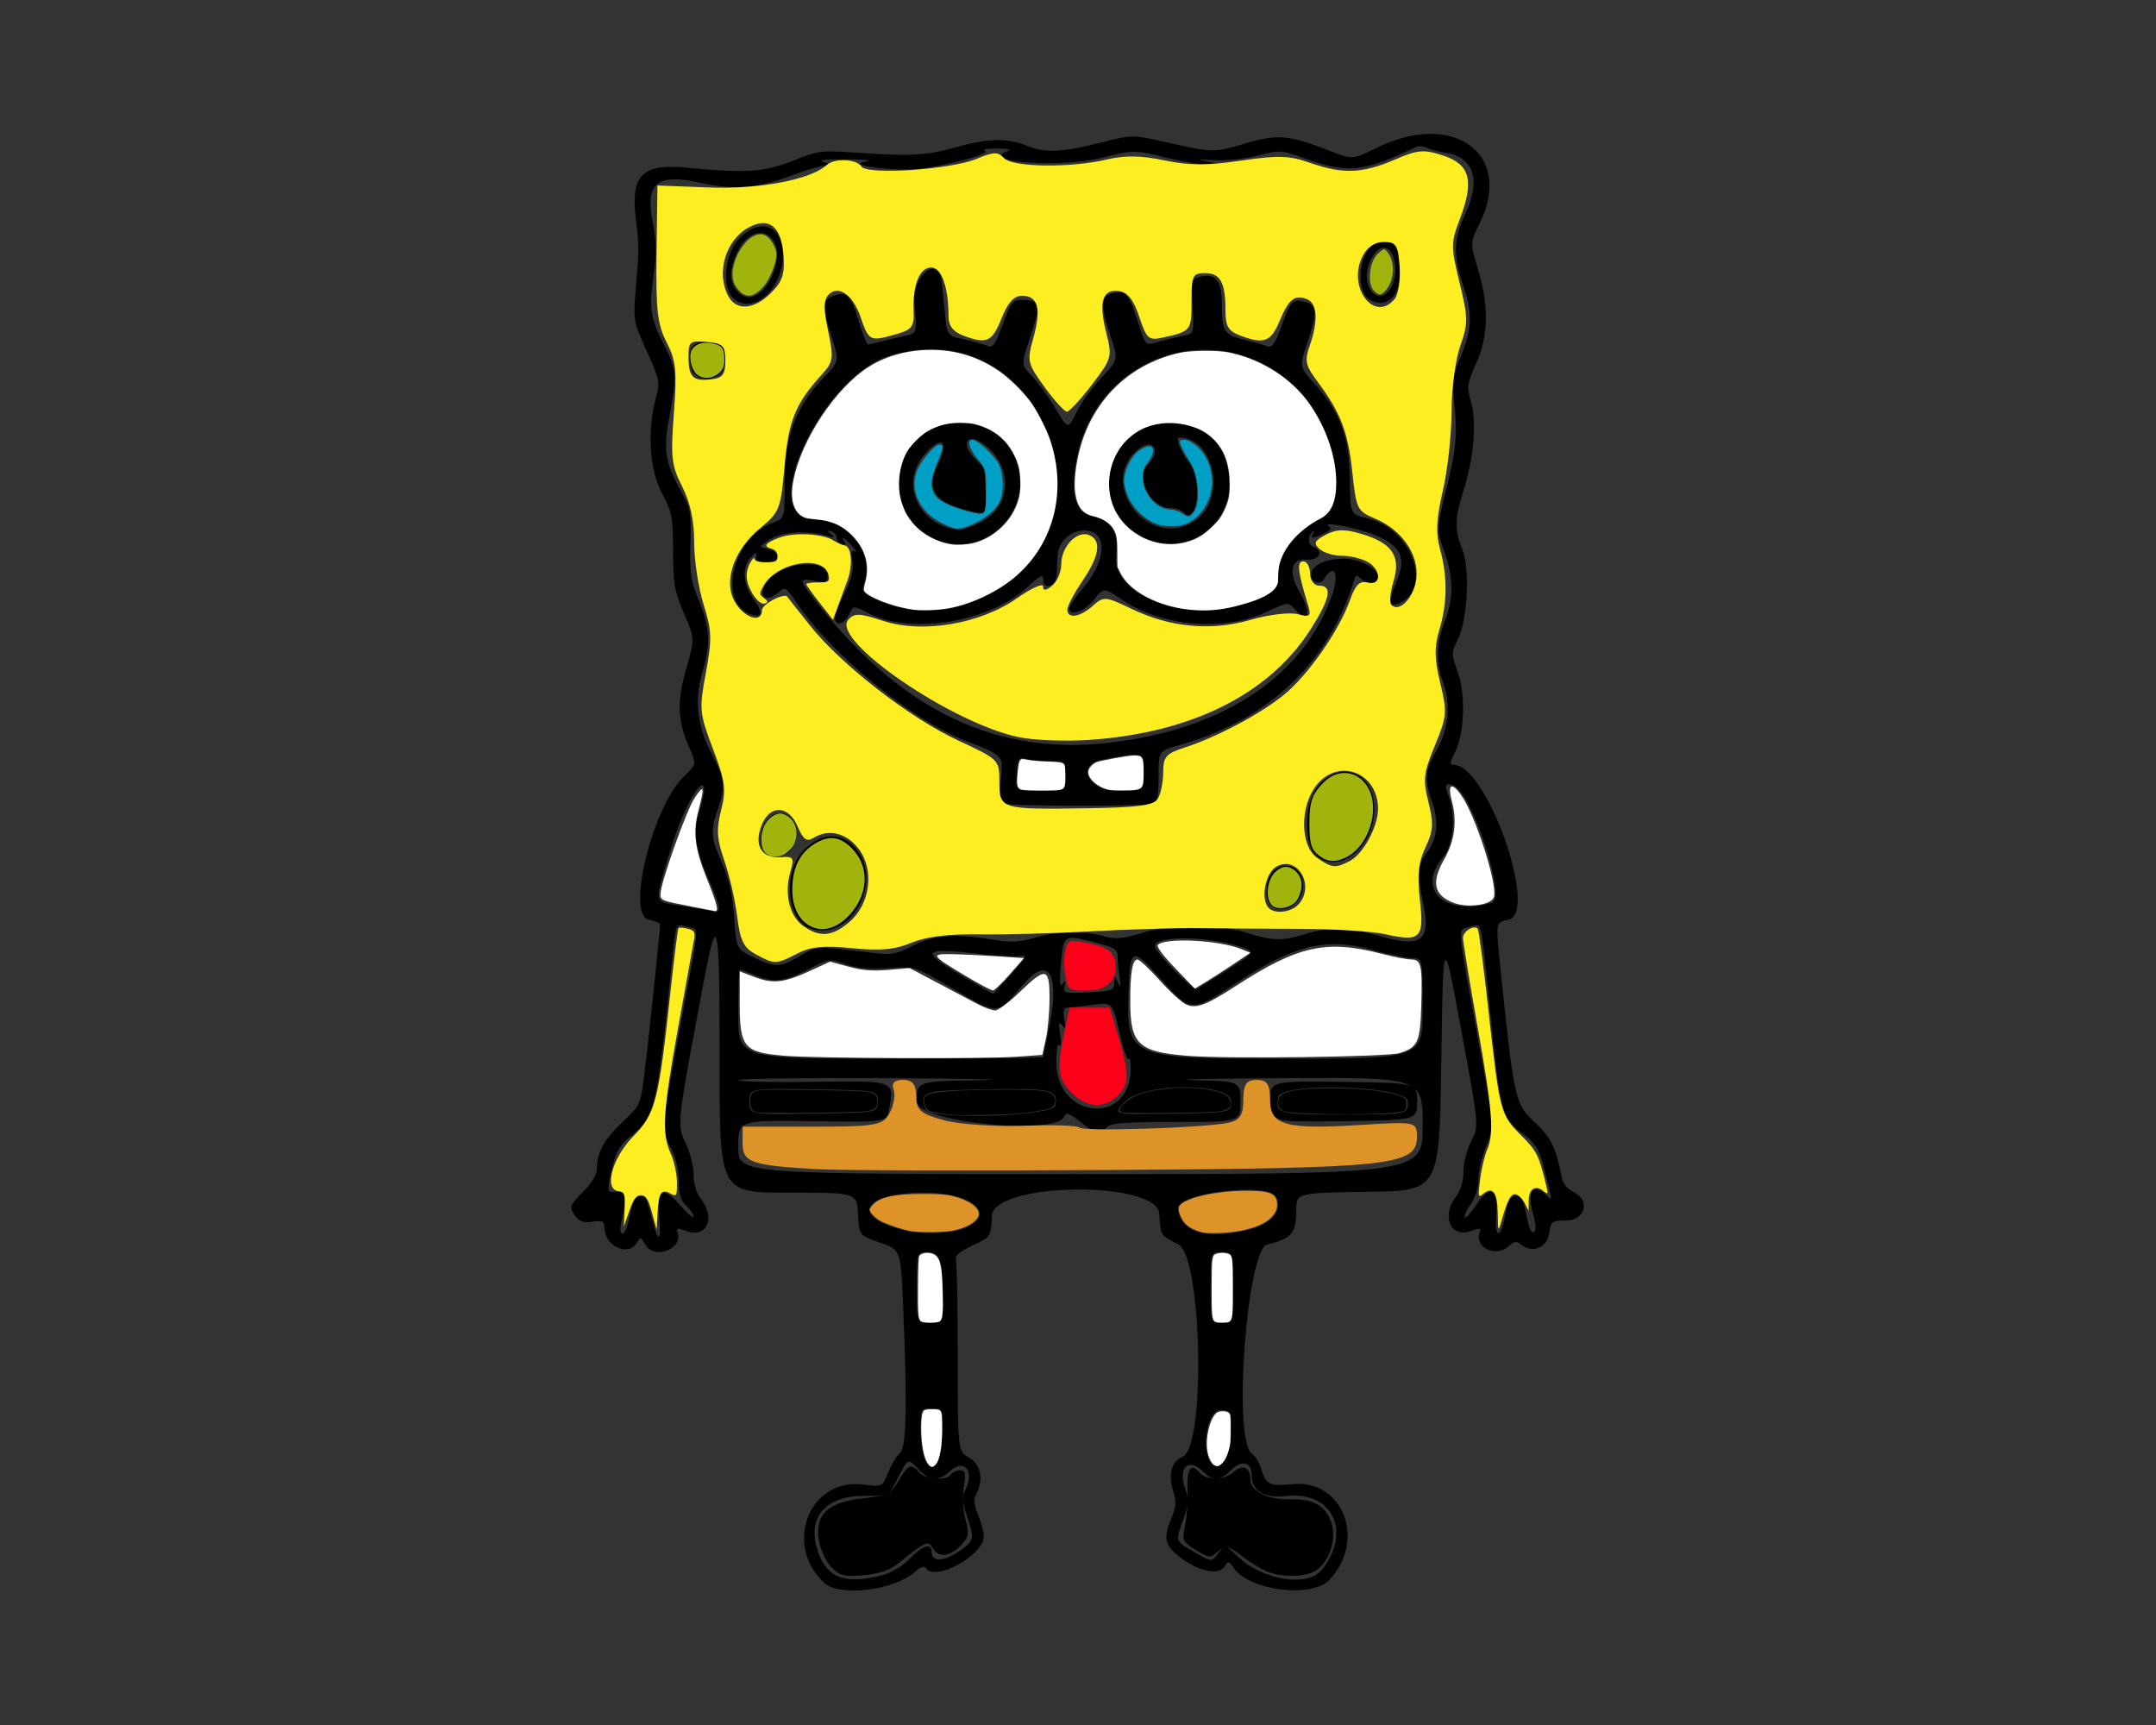 <?xml version="1.0" encoding="UTF-8" standalone="no"?>
<!-- Created with Inkscape (http://www.inkscape.org/) -->

<svg
   width="720.0px"
   height="576.0px"
   viewBox="0 0 720.0 576.0"
   version="1.1"
   id="SVGRoot"
   sodipodi:docname="spongebob.svg"
   inkscape:version="1.2.1 (9c6d41e410, 2022-07-14, custom)"
   xml:space="preserve"
   xmlns:inkscape="http://www.inkscape.org/namespaces/inkscape"
   xmlns:sodipodi="http://sodipodi.sourceforge.net/DTD/sodipodi-0.dtd"
   xmlns="http://www.w3.org/2000/svg"
   xmlns:svg="http://www.w3.org/2000/svg"><rect x="0" y="0" width="720.0" height="576.0" fill="#333333" stroke="none"/><sodipodi:namedview
     id="namedview310"
     pagecolor="#ffffff"
     bordercolor="#111111"
     borderopacity="1"
     inkscape:showpageshadow="0"
     inkscape:pageopacity="0"
     inkscape:pagecheckerboard="1"
     inkscape:deskcolor="#d1d1d1"
     inkscape:document-units="px"
     showgrid="false"
     inkscape:zoom="0.45245917"
     inkscape:cx="-244.22093"
     inkscape:cy="221.01442"
     inkscape:window-width="1366"
     inkscape:window-height="695"
     inkscape:window-x="0"
     inkscape:window-y="0"
     inkscape:window-maximized="1"
     inkscape:current-layer="layer1" /><defs
     id="defs305" /><g
     inkscape:label="Layer 1"
     inkscape:groupmode="layer"
     id="layer1"><g
       id="g60754"
       transform="matrix(2.257,0,0,2.257,-347.752,-244.392)"
       style="display:inline"><path
         style="fill:#000000;stroke-width:0.55"
         d="m 276.011,342.443 c -6.065,-5.65 -2.166,-15.518 5.741,-14.531 2.878,0.36 2.878,0.36 3.729,-1.766 0.468,-1.169 1.243,-2.452 1.723,-2.85 0.994,-0.825 1.132,-6.62 0.513,-21.543 -0.355,-8.57 -0.355,-8.57 -3.438,-9.632 -3.083,-1.062 -3.083,-1.062 -3.248,-4.226 -0.165,-3.165 -0.165,-3.165 -10.32,-3.165 -10.155,0 -10.155,0 -10.155,-19.264 0,-21.366 -0.305,-22.85 -2.402,-11.696 -3.949,21.002 -3.939,20.914 -2.63,23.609 0.648,1.335 1.179,3.434 1.179,4.664 0,1.404 0.41,2.759 1.101,3.637 2.22,2.822 0.804,5.856 -2.204,4.721 -1.241,-0.469 -1.508,-0.442 -1.289,0.128 0.975,2.541 -3.514,4.237 -4.809,1.818 -0.569,-1.063 -0.69,-1.092 -1.147,-0.275 -1.262,2.255 -4.86,0.583 -4.86,-2.257 0,-0.856 -0.31,-0.996 -1.741,-0.786 -1.258,0.185 -1.945,-0.023 -2.477,-0.751 -1.035,-1.416 -0.969,-1.627 1.19,-3.786 1.161,-1.161 1.926,-2.466 1.926,-3.285 0,-2.407 1.093,-4.401 3.8,-6.934 2.631,-2.462 2.651,-2.507 3.271,-7.43 0.55,-4.366 2.282,-20.898 2.285,-21.809 5.5e-4,-0.189 -0.742,-0.493 -1.65,-0.674 -3.43,-0.686 0.49,-16.68 5.21,-21.255 1.835,-1.778 1.835,-1.778 0.785,-4.151 -1.773,-4.009 -1.888,-6.88 -0.47,-11.787 1.268,-4.389 1.268,-4.389 -0.34,-8.132 -1.417,-3.298 -1.609,-4.398 -1.618,-9.247 -0.009,-5.055 -0.144,-5.751 -1.651,-8.531 -1.833,-3.38 -2.202,-9.4 -0.87,-14.186 0.617,-2.217 0.538,-2.612 -1.372,-6.841 -2.016,-4.464 -2.024,-4.515 -1.605,-9.481 0.477,-5.655 0.476,-6.014 -0.033,-10.333 -0.741,-6.288 1.039,-7.982 7.689,-7.318 8.476,0.846 11.352,0.655 15.554,-1.031 3.739,-1.5 4.22,-1.562 9.357,-1.2 7.956,0.561 10.506,0.423 14.776,-0.798 4.586,-1.311 7.688,-1.393 10.368,-0.274 2.742,1.146 5.36,1.055 10.924,-0.379 4.785,-1.233 4.785,-1.233 10.188,-0.014 6.64,1.498 6.664,1.498 11.641,0.022 4.511,-1.337 6.233,-1.165 12.374,1.233 3.212,1.254 3.212,1.254 6.753,-0.492 11.375,-5.609 20.293,0.87 15.277,11.099 -1.453,2.962 -1.453,2.962 -0.275,6.84 1.645,5.414 1.558,9.877 -0.271,13.953 -1.345,2.998 -1.399,3.407 -0.751,5.722 0.85,3.037 0.41,8.213 -1.111,13.065 -1.317,4.202 -1.354,5.792 -0.199,8.678 1.172,2.93 0.815,10.375 -0.64,13.346 -0.984,2.008 -0.984,2.159 -0.013,4.859 1.201,3.34 0.983,9.16 -0.447,11.924 -0.749,1.448 -0.779,1.784 -0.157,1.784 4.919,0 12.664,22.005 8.069,22.924 -1.902,0.38 -1.881,0.23 -1.094,7.782 1.957,18.776 2.104,19.432 4.965,22.131 2.503,2.362 3.128,3.636 4.071,8.299 0.166,0.82 0.889,1.693 1.711,2.068 2.554,1.164 1.741,4.218 -1.122,4.218 -2.097,0 -2.215,0.092 -2.477,1.926 -0.302,2.116 -2.529,2.978 -4.172,1.615 -0.638,-0.53 -1.007,-0.482 -1.799,0.235 -1.956,1.771 -5.177,0.192 -4.296,-2.105 0.219,-0.57 -0.048,-0.597 -1.289,-0.128 -3.028,1.143 -4.475,-2.218 -2.204,-5.121 0.674,-0.861 1.081,-2.245 1.089,-3.698 0.007,-1.277 0.525,-3.305 1.151,-4.507 1.139,-2.185 1.139,-2.185 -1.514,-16.54 -2.652,-14.356 -2.652,-14.356 -2.927,4.782 -0.275,19.138 -0.275,19.138 -10.87,19.287 -10.595,0.149 -10.595,0.149 -10.595,2.85 0,3.271 -0.716,4.096 -4.298,4.956 -2.98,0.715 -5.091,28.6 -2.335,30.847 0.557,0.454 1.193,1.445 1.413,2.202 0.72,2.469 1.254,2.747 4.605,2.397 7.516,-0.786 11.04,8.258 5.521,14.167 -2.562,2.743 -11.787,1.605 -14.131,-1.742 -0.742,-1.059 -0.894,-1.094 -1.337,-0.303 -0.911,1.628 -4.55,0.643 -7.462,-2.02 -1.455,-1.331 -1.542,-2.451 -0.401,-5.181 0.666,-1.594 0.711,-2.384 0.223,-3.864 -0.798,-2.419 -0.253,-4.47 1.35,-5.08 3.506,-1.333 2.946,-29.707 -0.621,-31.477 -2.614,-1.297 -2.614,-1.297 -2.78,-4.472 -0.26,-4.999 -24.505,-4.734 -24.767,0.271 -0.165,3.15 -0.165,3.15 -2.896,4.403 -1.754,0.805 -2.63,1.515 -2.45,1.986 0.155,0.403 0.283,6.967 0.285,14.586 0.003,13.852 0.003,13.852 1.651,14.79 1.769,1.007 2.226,3.284 1.085,5.415 -0.408,0.763 -0.333,1.603 0.275,3.058 0.461,1.103 0.838,2.552 0.838,3.219 0,2.773 -7.275,6.74 -8.557,4.666 -0.238,-0.385 -0.779,-0.211 -1.546,0.495 -3.042,2.801 -11.223,3.811 -13.521,1.67 z m 8.46,-1.073 c 1.453,-0.366 3.097,-1.335 4.204,-2.477 1.935,-1.997 3.253,-2.415 3.253,-1.033 0,1.504 1.628,1.52 3.866,0.039 2.465,-1.631 2.528,-1.89 1.323,-5.425 -0.646,-1.895 -0.715,-2.817 -0.275,-3.639 1.531,-2.861 -0.059,-4.903 -2.238,-2.873 -1.651,1.538 -3.003,1.447 -4.635,-0.314 -1.552,-1.675 -1.535,-1.683 -3.157,1.532 -1.214,2.407 -1.214,2.407 -4.881,2.407 -5.516,0 -8.27,2.956 -7.034,7.547 1.2,4.457 3.918,5.659 9.573,4.236 z m 65.209,-0.85 c 4.428,-5.629 1.563,-11.636 -5.205,-10.911 -3.487,0.373 -5.213,-0.698 -5.213,-3.238 0,-1.783 -1.495,-2.119 -2.952,-0.663 -1.688,1.688 -2.74,1.764 -4.203,0.301 -2.143,-2.143 -3.802,-0.633 -2.688,2.448 0.602,1.666 0.568,2.332 -0.233,4.567 -1.227,3.425 -1.31,3.175 1.611,4.886 2.543,1.49 2.543,1.49 3.546,0.161 1.003,-1.33 1.003,-1.33 2.834,0.444 3.679,3.564 10.424,4.646 12.502,2.005 z m -56.214,-19.646 c 0.161,-4.221 0.161,-4.221 -1.514,-4.221 -1.672,0 -1.674,0.004 -1.674,3.18 0,6.597 2.94,7.558 3.188,1.041 z m 42.756,-0.783 c 0.014,-3.151 0.007,-3.163 -1.637,-3.163 -1.854,0 -2.853,5.926 -1.311,7.784 1.31,1.578 2.933,-0.964 2.949,-4.62 z m -42.641,-19.606 c 0,-5.696 -0.409,-6.949 -2.27,-6.949 -1.582,0 -1.582,0 -1.582,5.229 0,5.229 0,5.229 1.926,5.229 1.926,0 1.926,0 1.926,-3.509 z m 42.93,-1.72 c 0,-5.229 0,-5.229 -1.651,-5.229 -1.651,0 -1.651,0 -1.651,5.229 0,5.229 0,5.229 1.651,5.229 1.651,0 1.651,0 1.651,-5.229 z m -84.921,-10.489 c -0.42,-4.07 0.649,-4.588 3.235,-1.567 1.011,1.182 1.848,1.877 1.86,1.546 0.011,-0.331 -0.475,-1.051 -1.08,-1.599 -0.812,-0.735 -1.101,-1.695 -1.101,-3.665 0,-1.617 -0.434,-3.478 -1.101,-4.722 -1.49,-2.781 -1.454,-3.267 1.376,-18.427 2.926,-15.672 2.805,-13.988 1.036,-14.432 -1.871,-0.47 -1.696,-0.908 -2.406,6.03 -2.082,20.327 -2.472,22.015 -5.707,24.666 -1.888,1.547 -2.469,2.471 -2.999,4.763 -0.87,3.77 -0.855,3.869 0.582,3.717 1.364,-0.144 1.552,0.97 0.745,4.41 -0.259,1.105 -0.209,1.789 0.131,1.789 0.303,0 0.712,-0.805 0.91,-1.789 0.639,-3.173 0.888,-3.715 1.708,-3.715 0.869,0 0.962,0.185 1.866,3.715 0.839,3.278 1.32,2.912 0.945,-0.719 z m 125.313,-0.806 c 0.459,-2.869 2.263,-3.126 2.811,-0.401 0.614,3.05 0.891,3.741 1.378,3.44 0.259,-0.16 0.241,-1.091 -0.04,-2.068 -1.099,-3.832 -0.348,-5.282 1.751,-3.383 1.07,0.968 1.121,1.423 -0.574,-5.082 -0.417,-1.601 -1.204,-2.735 -2.654,-3.824 -3.363,-2.525 -3.487,-2.992 -5.143,-19.402 -1.302,-12.902 -1.023,-11.814 -2.907,-11.342 -1.814,0.455 -1.889,-0.616 1.093,15.731 2.534,13.892 2.534,13.892 1.376,16.687 -0.637,1.537 -1.158,3.743 -1.158,4.901 0,1.26 -0.466,2.761 -1.161,3.736 -0.638,0.897 -1.028,1.763 -0.865,1.926 0.163,0.163 0.871,-0.591 1.574,-1.676 2.121,-3.273 3.389,-2.707 3.093,1.381 -0.278,3.843 0.785,3.375 1.425,-0.626 z m -80.652,2.71 c 5.616,-1.958 2.142,-5.45 -5.422,-5.45 -9.453,0 -11.087,3.746 -2.477,5.679 2.152,0.483 6.191,0.366 7.898,-0.229 z m 43.421,-0.23 c 2.81,-0.834 4.242,-2.933 3.177,-4.656 -1.31,-2.12 -14.652,-0.497 -14.488,1.762 0.269,3.698 4.745,4.843 11.311,2.893 z m 24.909,-15.127 c 0,-7.155 0,-7.155 -20.502,-7.035 -11.276,0.066 -17.344,0.197 -13.484,0.292 7.017,0.172 7.017,0.172 7.017,3.183 0,3.011 0,3.011 -9.564,3.011 -7.83,0 -9.689,0.15 -10.25,0.826 -0.964,1.161 -1.485,1.05 -3.852,-0.825 -1.679,-1.33 -2.146,-1.49 -2.401,-0.826 -1.122,2.923 -21.816,0.847 -21.816,-2.189 0,-3.014 0,-3.014 9.219,-3.179 5.07,-0.091 -0.874,-0.221 -13.209,-0.288 -12.336,-0.068 -22.429,0.062 -22.429,0.289 -3.2e-4,0.227 4.933,0.341 10.964,0.253 12.331,-0.179 12.162,-0.24 11.351,4.082 -0.357,1.9 -0.357,1.9 -11.336,1.741 -10.979,-0.16 -10.979,-0.16 -10.979,3.831 5.5e-4,3.99 5.5e-4,3.99 50.636,3.99 50.636,0 50.636,0 50.636,-7.155 z m -22.566,-3.578 c 0,-3.05 0,-3.05 10.87,-2.901 10.87,0.149 10.87,0.149 10.87,2.901 0,2.752 0,2.752 -10.87,2.901 -10.87,0.149 -10.87,0.149 -10.87,-2.901 z m 20.364,-0.013 c 0,-2.304 -18.726,-2.932 -19.165,-0.643 -0.477,2.483 -0.1,2.582 9.792,2.582 9.374,0 9.374,0 9.374,-1.939 z m -41,-4.642 c 0.031,-1.219 -0.101,-1.962 -0.293,-1.652 -0.192,0.31 -0.808,-1.448 -1.37,-3.908 -1.021,-4.472 -1.021,-4.472 -4.084,-4.071 -1.685,0.22 -3.358,0.408 -3.719,0.418 -0.427,0.011 -0.555,0.611 -0.366,1.714 0.228,1.339 0.159,1.523 -0.328,0.871 -0.476,-0.636 -0.54,-0.321 -0.28,1.376 0.185,1.211 0.133,1.916 -0.117,1.567 -0.259,-0.362 -0.454,0.727 -0.454,2.538 0,8.338 10.803,9.462 11.012,1.146 z m -37.43,4.655 c 0,-1.651 0,-1.651 -9.494,-1.802 -9.494,-0.151 -9.494,-0.151 -9.494,1.802 0,1.952 0,1.952 9.494,1.802 9.494,-0.151 9.494,-0.151 9.494,-1.802 z m 26.277,0.554 c 0.44,-2.299 -0.499,-2.518 -10.107,-2.357 -9.536,0.161 -10.077,0.336 -9.079,2.936 0.635,1.654 18.864,1.104 19.186,-0.579 z m 26.009,-0.554 c 0,-2.83 -12.942,-2.831 -15.685,-0.001 -1.896,1.956 -1.896,1.956 6.894,1.804 8.791,-0.152 8.791,-0.152 8.791,-1.803 z m -27.795,-6.569 c 0,-0.132 0.362,-1.96 0.804,-4.063 1.729,-8.219 0.05,-11.165 -3.794,-6.657 -3.921,4.598 -3.561,4.58 -10.496,0.527 -5.607,-3.277 -5.607,-3.277 -9.408,-2.97 -2.739,0.222 -4.492,0.062 -6.277,-0.572 -2.453,-0.871 -2.507,-0.864 -5.65,0.768 -3.574,1.856 -5.073,2.012 -7.92,0.822 -1.087,-0.454 -2.069,-0.826 -2.184,-0.826 -0.114,0 -0.208,2.972 -0.208,6.605 0,6.605 0,6.605 22.566,6.605 12.411,0 22.566,-0.108 22.566,-0.239 z m 56.14,-7.191 c 0,-7.43 0,-7.43 -1.514,-7.437 -0.832,-0.004 -3.623,-0.591 -6.202,-1.304 -6.527,-1.806 -11.342,-0.627 -19.603,4.801 -6.999,4.598 -6.933,4.601 -11.542,-0.548 -4.181,-4.672 -4.433,-4.563 -4.659,2.012 -0.335,9.75 0.024,9.907 22.672,9.907 20.848,0 20.848,0 20.848,-7.43 z m -60.78,-5.187 c 1.493,-1.642 2.28,-2.826 1.749,-2.631 -0.531,0.195 -3.517,0.07 -6.636,-0.279 -8.309,-0.928 -8.734,-0.464 -2.805,3.068 2.696,1.606 4.919,2.899 4.94,2.874 0.021,-0.025 1.259,-1.39 2.752,-3.032 z m 15.137,1.427 c 0.038,-1.161 0.053,-1.164 0.561,-0.092 0.406,0.856 0.459,0.687 0.237,-0.757 -0.157,-1.022 -0.286,-2.416 -0.286,-3.098 0,-1.07 -0.502,-1.366 -3.661,-2.16 -4.328,-1.087 -4.372,-1.054 -4.759,3.5 -0.209,2.46 -0.131,3.3 0.255,2.752 0.437,-0.621 0.505,-0.555 0.318,0.312 -0.222,1.03 0.006,1.089 3.53,0.918 3.426,-0.166 3.77,-0.291 3.805,-1.376 z m 16.931,-2.072 c 4.036,-2.58 4.036,-2.58 1.376,-3.419 -4.779,-1.508 -12.291,-1.506 -12.291,0.003 0,0.89 5.7,6.716 6.246,6.383 0.349,-0.213 2.45,-1.548 4.67,-2.967 z m -63.437,-1.926 c 2.573,-1.508 2.246,-1.494 10.812,-0.466 2.754,0.33 3.492,0.197 5.907,-1.065 3.054,-1.597 6.139,-1.827 11.915,-0.889 2.627,0.426 3.943,0.367 6.054,-0.273 3.174,-0.963 7.355,-1.059 10.313,-0.238 1.736,0.482 2.779,0.384 5.865,-0.553 4.835,-1.468 10.362,-1.486 14.953,-0.046 4.182,1.311 5.408,1.349 8.943,0.276 3.648,-1.107 6.476,-1.031 11.06,0.294 6.187,1.789 7.593,0.695 6.38,-4.963 -0.87,-4.057 -0.75,-5.722 0.532,-7.351 1.562,-1.986 1.853,-4.591 0.83,-7.445 -1.188,-3.315 -1.088,-4.717 0.532,-7.482 1.822,-3.109 2.254,-7 1.125,-10.131 -1.169,-3.24 -1.093,-5.806 0.277,-9.411 1.305,-3.432 1.208,-6.427 -0.345,-10.683 -0.971,-2.663 -0.967,-2.745 0.469,-8.531 1.534,-6.18 1.716,-8.309 1.147,-13.409 -0.283,-2.537 -0.125,-3.693 0.797,-5.836 1.885,-4.382 2.019,-6.663 0.636,-10.82 -1.564,-4.699 -1.514,-6.973 0.235,-10.731 2.365,-5.081 1.31,-8.419 -2.872,-9.086 -1.122,-0.179 -2.41,-0.524 -2.863,-0.767 -0.452,-0.243 -1.195,-0.262 -1.651,-0.042 -7.489,3.61 -10.027,3.897 -15.892,1.798 -3.999,-1.431 -4.104,-1.439 -7.43,-0.574 -1.856,0.482 -4.737,0.79 -6.402,0.685 -2.71,-0.172 -2.797,-0.146 -0.826,0.244 1.984,0.392 2.038,0.444 0.55,0.522 -0.908,0.048 -3.905,-0.452 -6.659,-1.111 -5.008,-1.198 -5.008,-1.198 -9.749,-0.009 -6.144,1.541 -18.521,0.622 -13.822,-1.027 0.553,-0.194 -0.208,-0.353 -1.692,-0.353 -1.483,0 -2.26,0.153 -1.727,0.34 1.311,0.46 -8.111,2.78 -11.265,2.774 -4.704,-0.009 -8.799,-0.724 -6.547,-1.143 1.276,-0.237 0.347,-0.364 -2.752,-0.376 -3.099,-0.012 -4.214,0.131 -3.302,0.423 1.239,0.397 1.259,0.446 0.203,0.496 -0.645,0.03 -2.812,0.672 -4.816,1.426 -5.183,1.951 -8.662,2.237 -13.666,1.123 -6.49,-1.444 -8.193,0.028 -6.996,6.047 0.534,2.687 0.55,4.476 0.07,7.867 -0.679,4.804 -0.471,6.054 1.736,10.41 1.683,3.32 1.747,4.387 0.623,10.262 -0.942,4.921 -0.639,6.821 1.77,11.132 1.349,2.413 1.47,3.108 1.352,7.737 -0.112,4.384 0.063,5.543 1.265,8.401 1.619,3.846 1.742,6.383 0.512,10.526 -1.23,4.141 -0.803,7.986 1.34,12.075 1.966,3.751 2.097,4.929 0.919,8.266 -1.117,3.166 -1.038,4.137 0.654,7.981 1.029,2.339 1.547,4.665 1.776,7.976 0.323,4.673 0.323,4.673 2.799,5.884 3.224,1.576 3.999,1.559 6.921,-0.153 z m 1.477,-4.13 c -3.461,-1.28 -4.02,-8.429 -0.903,-11.546 2.506,-2.506 5.224,-2.734 7.34,-0.617 4.813,4.813 -0.282,14.441 -6.438,12.163 z m 68.24,-3.333 c -1.046,-1.046 -0.83,-4.014 0.371,-5.101 2.559,-2.316 5.619,0.843 3.863,3.987 -0.909,1.627 -3.135,2.213 -4.234,1.114 z m 6.471,-7.619 c -1.363,-1.363 -1.522,-6.395 -0.278,-8.8 2.827,-5.467 9.087,-3.998 9.082,2.132 -0.005,5.853 -5.476,9.996 -8.804,6.668 z m -81.324,-0.086 c -0.95,-0.95 -0.855,-3.278 0.195,-4.776 2.142,-3.059 5.894,0.342 4.039,3.662 -0.909,1.627 -3.135,2.213 -4.234,1.114 z m 34.892,-7.451 c -0.21,-0.21 -0.225,-1.768 -0.034,-3.462 0.411,-3.635 0.445,-3.598 -5.223,-5.768 -7.977,-3.055 -20.061,-12.958 -25.096,-20.567 -1.398,-2.113 -1.615,-2.243 -2.459,-1.48 -2.237,2.025 -3.465,0.253 -1.353,-1.952 2.508,-2.618 8.495,-2.905 8.495,-0.408 0,0.98 -0.238,1.074 -1.926,0.757 -2.48,-0.465 -2.444,-0.292 0.769,3.738 12.471,15.639 26.399,22.169 43.033,20.177 16.713,-2.002 28.395,-9.722 32.713,-21.62 1.219,-3.359 0.428,-5.101 -1.154,-2.541 -0.561,0.907 -1.885,0.487 -1.885,-0.597 0,-1.402 1.884,-2.384 4.693,-2.446 2.436,-0.054 5.214,1.393 5.214,2.715 0,0.968 -1.715,1.08 -2.624,0.17 -0.49,-0.49 -0.698,-0.457 -0.875,0.138 -3.65,12.243 -12.705,20.852 -25.79,24.524 -3.184,0.893 -3.184,0.893 -3.184,4.615 0,2.886 -0.196,3.796 -0.871,4.055 -1.213,0.465 -21.975,0.421 -22.444,-0.048 z m 9.555,-4.021 c 0,-2.202 0,-2.202 -2.339,-2.209 -1.287,-0.004 -2.87,-0.15 -3.518,-0.324 -1.062,-0.285 -1.199,-0.065 -1.38,2.209 -0.201,2.525 -0.201,2.525 3.518,2.525 3.719,0 3.719,0 3.719,-2.202 z m 11.558,-0.599 c 0,-3.057 0.142,-3.016 -6.192,-1.805 -3.935,0.753 -1.979,4.605 2.339,4.605 3.853,0 3.853,0 3.853,-2.8 z m -45.682,-22.811 c 0,-0.464 0.645,-2.116 1.433,-3.671 1.036,-2.044 1.35,-3.339 1.133,-4.672 -0.217,-1.335 -0.118,-1.739 0.356,-1.463 0.36,0.21 0.184,-0.156 -0.393,-0.813 -1.12,-1.277 -1.743,-1.599 -1.109,-0.574 0.233,0.377 0.084,0.522 -0.38,0.367 -0.421,-0.14 -0.765,-0.585 -0.765,-0.989 0,-0.404 -0.372,-0.835 -0.826,-0.959 -0.734,-0.2 -0.734,-0.155 0,0.411 0.65,0.502 0.475,0.542 -0.826,0.192 -2.95,-0.795 -6.559,-0.532 -8.282,0.603 -1.625,1.071 -1.625,1.071 -0.249,1.4 1.984,0.474 1.777,1.931 -0.275,1.931 -1.178,0 -1.601,-0.237 -1.477,-0.826 0.141,-0.668 -0.007,-0.647 -0.78,0.111 -1.306,1.283 -1.197,3.994 0.239,5.937 1.422,1.923 1.528,2.905 0.288,2.661 -5.595,-1.1 -3.521,-11.44 2.749,-13.708 1.733,-0.627 1.733,-0.627 1.733,-6.207 0,-6.577 1.651,-10.949 5.758,-15.245 2.337,-2.445 2.337,-2.445 1.179,-6.061 -1.493,-4.664 -1.46,-5.377 0.285,-6.041 1.96,-0.745 2.577,-0.114 3.784,3.872 0.551,1.82 1.148,3.308 1.328,3.306 0.179,-0.002 1.193,-0.225 2.252,-0.497 1.06,-0.272 2.613,-0.648 3.452,-0.836 1.525,-0.342 1.525,-0.342 1.156,-4.77 -0.343,-4.115 3.499,-7.219 4.023,-3.251 0.06,0.454 0.263,2.452 0.45,4.439 0.341,3.613 0.341,3.613 2.923,4.184 1.42,0.314 2.987,0.747 3.482,0.963 0.725,0.315 1.154,-0.312 2.197,-3.221 1.13,-3.152 1.472,-3.611 2.676,-3.604 2.862,0.017 3.022,0.599 1.452,5.27 -1.446,4.301 -1.446,4.301 0.169,5.978 0.888,0.922 2.458,3.082 3.488,4.799 1.873,3.122 1.873,3.122 3.072,0.655 0.659,-1.357 2.335,-3.682 3.724,-5.167 2.525,-2.699 2.525,-2.699 1.367,-6.128 -1.383,-4.096 -1.459,-5.733 -0.287,-6.183 2.284,-0.876 2.873,-0.392 4.113,3.381 1.492,4.543 1.11,4.174 3.632,3.503 1.165,-0.31 2.742,-0.689 3.505,-0.843 1.357,-0.273 1.383,-0.37 1.182,-4.353 -0.206,-4.074 -0.206,-4.074 1.364,-4.39 2.072,-0.417 2.944,0.76 2.953,3.986 0.012,4.137 0.331,4.674 3.189,5.366 1.42,0.344 2.995,0.789 3.501,0.99 0.734,0.292 1.164,-0.308 2.144,-2.996 1.399,-3.837 1.6,-4.041 3.517,-3.559 1.747,0.439 1.795,1.606 0.25,6.18 -1.151,3.41 -1.151,3.41 1.346,6.188 3.57,3.971 4.95,7.852 4.997,14.048 0.037,4.994 0.037,4.994 2.725,5.632 6.518,1.548 9.658,10.575 4.383,12.6 -1.4,0.537 -1.466,-0.292 -0.251,-3.118 1.561,-3.629 0.785,-5.4 -3.078,-7.024 -2.551,-1.073 -8.235,-2.156 -6.863,-1.307 0.465,0.287 0.233,0.618 -0.742,1.063 -1.798,0.819 -2.077,0.812 -1.585,-0.042 0.218,-0.378 0.184,-0.495 -0.075,-0.259 -0.785,0.715 -0.745,1.954 0.074,2.268 1.635,0.628 0.855,2.073 -1.017,1.886 -2.291,-0.229 -2.732,1.9 -1.002,4.832 1.815,3.076 1.314,4.741 -0.742,2.468 -0.934,-1.032 -1.01,-1.024 -4.076,0.407 -6.427,3 -15.51,2.241 -21.512,-1.798 -2.661,-1.791 -2.661,-1.791 -4.131,0.051 -1.401,1.755 -3.624,2.517 -3.624,1.241 0,-0.33 0.872,-1.619 1.938,-2.865 3.673,-4.291 3.796,-8.643 0.244,-8.643 -2.016,0 -3.808,1.702 -3.911,3.715 -0.043,0.832 -0.105,2.127 -0.138,2.878 -0.073,1.665 -1.986,2.327 -1.986,0.687 0,-0.871 -0.404,-0.684 -2.303,1.07 -5.621,5.189 -17.169,7.125 -23.456,3.933 -2.367,-1.202 -2.367,-1.202 -2.978,0.138 -0.676,1.484 -2.085,1.819 -2.085,0.496 z m 21.828,-2.993 c 21.55,-9.931 8.9,-42.777 -13.778,-35.772 -10.066,3.109 -19.814,24.128 -11.228,24.21 5.284,0.051 9.117,5.038 7.431,9.67 -0.354,0.973 -0.076,1.305 1.803,2.152 5.109,2.304 10.398,2.216 15.772,-0.26 z m -5.914,-8.247 c -4.299,-1.303 -6.846,-5.079 -6.419,-9.519 1.005,-10.455 16.128,-10.955 17.786,-0.588 1.025,6.408 -5.228,11.967 -11.366,10.107 z m 5.318,-2.719 c 4.836,-2.197 5.348,-8.144 0.996,-11.567 -2.764,-2.174 -3.821,-0.189 -1.231,2.312 1.171,1.131 1.108,0.914 1.301,4.519 0.191,3.574 0.222,3.547 -3.083,2.69 -4.466,-1.158 -5.728,-3.127 -4.1,-6.392 1.871,-3.751 0.792,-4.791 -1.849,-1.783 -3.788,4.315 -0.874,10.619 5.172,11.188 0.303,0.028 1.56,-0.407 2.794,-0.967 z m 37.954,12.298 c 5.034,-1.311 6.622,-2.426 6.411,-4.5 -0.3,-2.95 2.474,-6.738 6.207,-8.474 4.565,-2.123 2.21,-14.119 -3.872,-19.725 -11.414,-10.521 -29.172,-4.585 -32.16,10.75 -1,5.133 -0.245,8.065 2.205,8.567 2.952,0.604 4.042,2.353 3.633,5.832 -0.648,5.51 9.187,9.735 17.576,7.55 z m -12.577,-9.833 c -10.009,-3.655 -6.869,-18.149 3.74,-17.27 5.094,0.422 7.992,3.725 7.992,9.107 0,6.014 -6.064,10.233 -11.732,8.163 z m 6.605,-2.814 c 4.781,-3.133 3.054,-12.368 -2.312,-12.368 -0.576,0 0.358,2.416 1.383,3.578 2.105,2.384 1.447,9.645 -0.681,7.517 -0.35,-0.35 -1.173,-0.637 -1.829,-0.637 -3.075,0 -5.425,-4.502 -3.404,-6.522 1.948,-1.948 0.703,-3.929 -1.42,-2.259 -6.363,5.005 1.472,15.142 8.264,10.692 z m -74.439,-22.494 c -0.698,-2.782 -0.126,-3.895 2.096,-4.079 2.545,-0.211 3.8,1.647 2.718,4.023 -0.896,1.966 -4.324,2.006 -4.814,0.056 z m 6.129,-10.553 c -1.722,-1.722 -1.159,-6.657 1.006,-8.822 3.145,-3.145 6.384,-1.846 6.384,2.559 0,5.099 -4.631,9.023 -7.391,6.263 z m 6.046,-3.818 c 2.114,-5.535 -2.923,-8.174 -5.448,-2.853 -1.218,2.566 -1.151,4.546 0.197,5.894 1.649,1.649 3.973,0.304 5.25,-3.041 z m 88.191,4.101 c -2.143,-1.249 -1.652,-6.983 0.705,-8.245 2.365,-1.266 3.813,0.22 3.813,3.913 0,3.858 -2.016,5.791 -4.519,4.332 z m 2.797,-1.259 c 1.64,-1.976 1.126,-6.415 -0.743,-6.415 -1.156,0 -2.489,2.216 -2.489,4.14 0,2.614 1.862,3.924 3.232,2.274 z m -100.412,87.527 c -2.194,-4.881 -2.594,-7.59 -1.568,-10.612 0.465,-1.371 0.763,-2.91 0.66,-3.421 -0.356,-1.78 -3.175,3.326 -4.805,8.703 -2.694,8.887 -2.861,8.056 1.761,8.795 2.194,0.351 4.236,0.707 4.539,0.792 1.085,0.305 0.918,-0.91 -0.587,-4.258 z m 115.646,2.987 c 2.23,-0.633 -2.883,-16.305 -5.668,-17.373 -1.199,-0.46 -1.352,-0.115 -0.705,1.587 1.09,2.866 0.704,7.222 -0.797,9.005 -4.052,4.816 0.136,8.777 7.17,6.781 z"
         id="path2173"
         sodipodi:nodetypes="sssssssssssssssssssssssscsssssssssscssssssssssssssssssssssssssssssssssssssssssssssssssssssccssssssssssssssssssssssssssssssssssssssssssssssssssssssssssssssssssssssssssssssssssssssssssssssssssssssssssssssssssssssssssssssssssssssssssssccsssssssssssssscsssssssssssssssssssssscsssccsssssssssssssssssssssssssssssssssssssssssssssssssssssssssssssssssscsssssscssssssssssssssssssssscsssssssssssssssssssssssssssssssscsssssssssssssssssssssssssssssssssssssssssssssssssssssssssssssssssssssssssssssssssssssssssssssssssssssssssssssssssssssssssssss" /><path
         style="fill:#a1b30d;fill-opacity:1;stroke-width:0;stroke-linecap:round;stroke-linejoin:round;paint-order:stroke fill markers"
         d="m 274.012,245.32 c -1.708,-0.864 -2.707,-2.832 -2.707,-5.332 0,-3.037 0.914,-5.162 2.811,-6.536 2.331,-1.688 4.201,-1.561 6.08,0.414 2.464,2.59 2.427,6.345 -0.092,9.396 -1.872,2.267 -4.155,3.038 -6.091,2.059 z"
         id="path13627" /><path
         style="fill:#a1b30d;fill-opacity:1;stroke-width:0;stroke-linecap:round;stroke-linejoin:round;paint-order:stroke fill markers"
         d="m 267.886,234.871 c -0.171,-0.089 -0.398,-0.241 -0.504,-0.337 -0.838,-0.758 -0.884,-2.849 -0.095,-4.3 0.562,-1.032 1.713,-1.757 2.493,-1.569 1.653,0.397 2.55,2.185 2.002,3.99 -0.199,0.656 -0.314,0.839 -0.87,1.394 -0.45,0.449 -0.792,0.69 -1.152,0.812 -0.641,0.217 -1.469,0.222 -1.875,0.01 z"
         id="path13666" /><path
         style="fill:#a1b30d;fill-opacity:1;stroke-width:0;stroke-linecap:round;stroke-linejoin:round;paint-order:stroke fill markers"
         d="m 349.532,235.072 c -1.432,-0.964 -1.722,-1.816 -1.714,-5.033 0.008,-3.179 0.403,-4.293 2.145,-6.034 2.166,-2.166 5.233,-1.706 6.638,0.995 1.68,3.231 -0.085,8.54 -3.366,10.129 -1.494,0.723 -2.568,0.707 -3.702,-0.056 z"
         id="path13705" /><path
         style="fill:#a1b30d;fill-opacity:1;stroke-width:0;stroke-linecap:round;stroke-linejoin:round;paint-order:stroke fill markers"
         d="m 342.507,242.395 c -1.281,-0.747 -1.087,-3.902 0.318,-5.161 0.94,-0.842 1.763,-0.935 2.668,-0.301 1.31,0.918 1.537,2.594 0.591,4.363 -0.598,1.117 -2.529,1.711 -3.578,1.099 z"
         id="path13744" /><path
         style="fill:#fcee21;fill-opacity:1;stroke-width:0;stroke-linecap:round;stroke-linejoin:round;paint-order:stroke fill markers"
         d="m 265.89,249.457 c -1.787,-0.971 -2.29,-2 -2.743,-5.611 -0.306,-2.432 -1.166,-6.163 -1.913,-8.291 -1.089,-3.105 -1.18,-4.566 -0.461,-7.399 0.78,-3.074 0.624,-4.249 -1.21,-9.093 -2.001,-5.284 -2.053,-5.848 -1.045,-11.245 0.925,-4.956 0.883,-6.247 -0.334,-10.109 -0.768,-2.435 -1.395,-6.573 -1.395,-9.195 0,-3.213 -0.58,-5.906 -1.779,-8.256 -1.574,-3.086 -1.716,-4.332 -1.226,-10.816 0.476,-6.305 0.327,-7.772 -1.069,-10.509 -1.366,-2.678 -1.602,-4.763 -1.492,-13.193 l 0.131,-10.013 7.688,0.292 c 7.415,0.282 15.034,-1.176 17.358,-3.322 1.132,-1.045 4.435,-0.908 5.128,0.213 0.802,1.298 13.26,0.466 17.095,-1.141 2.477,-1.038 3.116,-1.054 4.005,-0.102 1.279,1.369 9.742,1.489 15.209,0.216 2.732,-0.636 5.067,-0.602 8.521,0.124 3.639,0.765 6.304,0.774 11.333,0.039 5.521,-0.807 7.154,-0.757 10.191,0.315 4.841,1.708 7.76,1.608 12.495,-0.429 3.522,-1.515 4.33,-1.585 7.263,-0.627 3.972,1.297 4.599,3.735 2.423,9.431 -1.321,3.458 -1.322,4.065 -0.021,9.38 1.266,5.171 1.275,6.012 0.099,9.342 -0.714,2.022 -1.292,6.396 -1.292,9.774 0,3.363 -0.577,8.603 -1.282,11.644 -0.968,4.174 -1.072,6.287 -0.423,8.624 1.127,4.058 1.094,8.003 -0.101,11.99 -0.757,2.526 -0.726,4.249 0.141,7.864 1.035,4.314 0.981,4.94 -0.795,9.226 -1.683,4.061 -1.795,5.037 -0.956,8.369 0.794,3.153 0.723,4.249 -0.432,6.683 -1.048,2.208 -1.248,4.093 -0.828,7.806 0.642,5.675 0.081,6.226 -5.141,5.053 -1.833,-0.412 -7.43,-0.765 -12.438,-0.785 -5.008,-0.02 -11.928,-0.066 -15.378,-0.101 -3.45,-0.036 -10.6,0.177 -15.889,0.473 -5.289,0.296 -12.667,0.492 -16.395,0.436 -4.548,-0.068 -7.84,0.342 -10.007,1.247 -2.439,1.019 -4.583,1.216 -8.762,0.804 -4.271,-0.421 -6.127,-0.238 -8.14,0.803 -3.116,1.611 -3.333,1.615 -6.133,0.093 z m 13.901,-4.808 c 3.107,-2.673 3.703,-7.781 1.268,-10.87 -1.835,-2.328 -4.444,-2.914 -6.68,-1.499 -0.927,0.586 -1.476,0.177 -2.259,-1.685 -1.361,-3.236 -4.172,-3.32 -5.382,-0.16 -1.128,2.947 0.038,4.858 2.845,4.662 1.923,-0.134 2.048,0.055 1.439,2.179 -0.933,3.252 -0.128,6.576 1.944,8.027 2.447,1.714 4.277,1.539 6.825,-0.653 z m 66.311,-2.466 c 2.662,-2.662 0.061,-7.42 -3.124,-5.715 -1.681,0.9 -2.438,4.892 -1.168,6.161 0.888,0.888 3.199,0.647 4.293,-0.446 z m 7.74,-6.548 c 1.978,-1.058 4.135,-5.072 4.135,-7.692 0,-5.403 -5.863,-7.623 -9.138,-3.46 -2.459,3.127 -2.391,8.949 0.125,10.711 2.191,1.535 2.741,1.584 4.878,0.441 z m -28.46,-9.174 c 0.435,-0.69 0.797,-2.448 0.804,-3.907 0.011,-2.324 0.402,-2.779 3.149,-3.668 4.754,-1.539 11.072,-4.882 14.631,-7.742 3.586,-2.882 8.222,-9.498 9.844,-14.049 0.82,-2.302 1.447,-2.928 2.623,-2.62 2.106,0.551 2.047,-1.972 -0.073,-3.107 -0.89,-0.476 -2.599,-0.866 -3.798,-0.866 -1.2,0 -2.673,-0.46 -3.275,-1.022 -0.889,-0.83 -0.706,-1.222 0.973,-2.094 1.631,-0.846 2.763,-0.864 5.368,-0.083 4.468,1.339 5.763,3.303 4.624,7.013 -0.485,1.581 -0.613,3.144 -0.284,3.473 1.208,1.208 3.452,-1.264 3.695,-4.071 0.304,-3.511 -2.221,-7.083 -6.176,-8.736 -2.583,-1.079 -2.747,-1.416 -3.31,-6.798 -0.622,-5.952 -1.749,-8.892 -5.149,-13.433 -1.796,-2.399 -1.945,-3.088 -1.156,-5.351 1.283,-3.681 1.123,-6.268 -0.424,-6.861 -1.838,-0.705 -2.683,-0.018 -4.076,3.316 -1.261,3.019 -2.315,3.39 -5.829,2.054 -1.729,-0.657 -2.145,-1.374 -2.145,-3.695 0,-4.154 -0.749,-5.525 -3.016,-5.525 -1.846,0 -2.001,0.327 -2.001,4.208 0,4.322 -0.073,4.411 -4.321,5.338 -2.026,0.442 -2.339,0.161 -3.411,-3.066 -0.844,-2.54 -1.699,-3.629 -3,-3.82 -2.449,-0.36 -3.047,1.566 -1.9,6.12 0.912,3.621 0.85,3.847 -2.106,7.72 -1.675,2.194 -3.345,3.99 -3.71,3.99 -0.366,0 -1.857,-1.646 -3.314,-3.657 -2.544,-3.513 -2.609,-3.801 -1.633,-7.288 1.198,-4.278 0.679,-6.198 -1.674,-6.198 -1.209,0 -2.095,0.973 -3.044,3.345 -1.405,3.512 -2.195,3.863 -5.702,2.53 -1.48,-0.563 -2.145,-1.438 -2.145,-2.822 0,-4.33 -1.026,-7.234 -2.557,-7.234 -1.728,0 -2.756,2.538 -2.613,6.449 0.088,2.411 -0.215,2.773 -2.964,3.531 -3.497,0.965 -3.672,0.87 -4.885,-2.667 -1.115,-3.254 -3.246,-4.765 -4.686,-3.324 -0.787,0.787 -0.811,2.044 -0.105,5.417 0.854,4.077 0.784,4.542 -0.981,6.483 -3.863,4.249 -4.88,6.755 -5.472,13.488 -0.562,6.389 -0.73,6.816 -3.615,9.194 -4.012,3.307 -5.563,8.131 -3.586,11.148 1.494,2.281 3.865,2.877 3.865,0.972 0,-0.911 3.411,-2.667 3.78,-1.946 0.05,0.097 1.571,2.029 3.382,4.295 4.638,5.804 14.76,13.639 21.898,16.952 6.008,2.788 6.063,2.843 6.063,6.072 0,4.071 0.19,4.13 12.785,3.944 7.739,-0.114 10.028,-0.415 10.65,-1.4 z m -63.994,-64.811 c 0,-2.219 -0.314,-2.539 -2.718,-2.771 -2.501,-0.241 -2.718,-0.069 -2.718,2.16 0,3.032 0.637,3.679 3.314,3.367 1.745,-0.204 2.122,-0.693 2.122,-2.756 z m 6.776,-10.045 c 1.69,-1.69 2.05,-2.777 1.844,-5.56 -0.316,-4.26 -2.138,-5.726 -5.127,-4.126 -3.431,1.836 -4.892,6.716 -3.044,10.169 1.191,2.226 3.82,2.026 6.328,-0.483 z m 92.271,0.908 c 0.544,-0.656 0.873,-2.82 0.73,-4.809 -0.232,-3.218 -0.488,-3.616 -2.326,-3.616 -1.359,0 -2.435,0.716 -3.144,2.091 -2.339,4.538 1.725,9.968 4.74,6.334 z"
         id="path18686" /><path
         style="fill:#00a0c6;fill-opacity:1;stroke-width:0;stroke-linecap:round;stroke-linejoin:round;paint-order:stroke fill markers"
         d="m 293.354,185.638 c -3.022,-1.506 -4.57,-4.541 -3.736,-7.325 0.468,-1.561 2.657,-4.252 3.46,-4.252 0.687,0 0.625,0.419 -0.426,2.918 -1.09,2.59 -0.955,4.156 0.455,5.265 1.118,0.879 5.597,2.302 6.345,2.014 0.414,-0.159 0.529,-0.899 0.529,-3.386 0,-3.116 -0.026,-3.214 -1.246,-4.675 -1.266,-1.516 -1.63,-2.849 -0.776,-2.849 0.775,0 3.313,2.382 3.935,3.692 0.726,1.53 0.748,4.209 0.047,5.566 -0.634,1.226 -2.32,2.561 -4.229,3.349 -1.832,0.756 -2.265,0.725 -4.359,-0.319 z"
         id="path24770" /><path
         style="fill:#00a0c6;fill-opacity:1;stroke-width:0;stroke-linecap:round;stroke-linejoin:round;paint-order:stroke fill markers"
         d="m 324.734,185.611 c -2.319,-1.204 -3.828,-3.172 -4.281,-5.585 -0.318,-1.695 0.906,-4.339 2.441,-5.273 1.909,-1.161 2.437,0.098 0.889,2.116 -1.826,2.38 0.526,6.808 3.617,6.808 0.408,0 1.158,0.272 1.666,0.605 0.894,0.586 0.946,0.578 1.631,-0.267 1.067,-1.317 0.745,-5.461 -0.581,-7.464 -0.527,-0.797 -1.108,-1.843 -1.292,-2.325 -0.298,-0.783 -0.241,-0.877 0.536,-0.877 0.51,0 1.359,0.489 2.053,1.183 3.235,3.235 2.405,9.061 -1.587,11.138 -1.271,0.661 -3.761,0.633 -5.093,-0.059 z"
         id="path24809" /><path
         style="fill:#fcee21;fill-opacity:1;stroke-width:0;stroke-linecap:round;stroke-linejoin:round;paint-order:stroke fill markers"
         d="m 304.822,217.341 c -9.914,-2.049 -27.775,-14.302 -25.262,-17.33 0.877,-1.057 1.66,-1.037 5.218,0.134 5.787,1.905 14.373,0.448 19.768,-3.354 2.127,-1.499 3.867,-2.281 3.867,-1.737 0,0.663 0.444,0.621 1.347,-0.128 0.741,-0.615 1.347,-2.049 1.347,-3.188 0,-2.561 2.292,-4.99 4.066,-4.309 1.933,0.742 1.619,3.05 -0.924,6.792 -1.235,1.817 -2.245,3.729 -2.245,4.249 0,1.422 1.891,1.138 3.774,-0.566 1.571,-1.421 1.907,-1.397 5.628,0.411 5.753,2.795 11.84,3.374 17.662,1.682 2.675,-0.778 5.824,-1.163 6.998,-0.855 1.921,0.502 2.069,0.342 1.472,-1.604 -1.449,-4.723 -1.597,-6.202 -0.623,-6.202 0.551,0 1.003,0.808 1.003,1.796 0,0.998 0.599,1.796 1.347,1.796 2.003,0 1.646,1.87 -1.218,6.387 -6.121,9.652 -17.66,15.419 -32.9,16.442 -3.457,0.232 -8.103,0.046 -10.325,-0.413 z"
         id="path24848" /><path
         style="fill:#fcee21;fill-opacity:1;stroke-width:0;stroke-linecap:round;stroke-linejoin:round;paint-order:stroke fill markers"
         d="m 275.348,197.464 c -1.088,-1.384 -1.977,-2.629 -1.977,-2.765 0,-0.137 0.778,-0.248 1.73,-0.248 1.544,0 1.715,-0.101 1.594,-0.942 -0.472,-3.274 -7.683,-2.153 -9.689,1.507 -0.594,1.084 -0.585,1.23 0.108,1.747 0.641,0.478 0.66,0.6 0.122,0.807 -0.774,0.297 -2.266,-1.667 -2.624,-3.453 -0.154,-0.772 0.004,-1.728 0.412,-2.48 0.365,-0.673 0.67,-0.984 0.68,-0.692 0.011,0.334 0.65,0.531 1.717,0.531 1.442,0 1.7,-0.135 1.7,-0.89 0,-0.532 -0.342,-0.979 -0.85,-1.112 -1.333,-0.349 -1.011,-0.842 1.068,-1.636 2.183,-0.834 6.5,-0.618 8.059,0.403 0.493,0.323 1.247,0.657 1.674,0.742 1.032,0.205 1.225,2.954 0.369,5.255 -0.348,0.935 -0.966,2.61 -1.374,3.722 l -0.741,2.021 z"
         id="path31023" /><path
         style="fill:#a1b30d;fill-opacity:1;stroke-width:0;stroke-linecap:round;stroke-linejoin:round;paint-order:stroke fill markers"
         d="m 264.102,151.825 c -0.357,-0.171 -0.9,-0.737 -1.207,-1.257 -1.662,-2.813 1.951,-8.793 4.491,-7.433 0.719,0.385 1.574,1.874 1.574,2.742 0,1.313 -0.989,3.768 -1.944,4.825 -1.144,1.266 -1.961,1.581 -2.914,1.123 z"
         id="path31062" /><path
         style="fill:#a1b30d;fill-opacity:1;stroke-width:0;stroke-linecap:round;stroke-linejoin:round;paint-order:stroke fill markers"
         d="m 257.143,163.639 c -0.779,-0.703 -1.188,-2.585 -0.759,-3.488 0.39,-0.82 1.426,-1.292 2.524,-1.15 1.971,0.256 2.349,0.661 2.349,2.519 0,0.756 -0.111,1.179 -0.409,1.557 -0.954,1.213 -2.691,1.476 -3.705,0.561 z"
         id="path42437" /><path
         style="fill:#a1b30d;fill-opacity:1;stroke-width:0;stroke-linecap:round;stroke-linejoin:round;paint-order:stroke fill markers"
         d="m 357.366,151.299 c -0.987,-0.987 -0.711,-4.166 0.464,-5.342 1.011,-1.011 1.074,-1.017 1.707,-0.151 0.882,1.206 0.832,3.661 -0.102,4.994 -0.865,1.235 -1.242,1.326 -2.07,0.499 z"
         id="path42476" /><path
         style="fill:#de9329;fill-opacity:1;stroke-width:0;stroke-linecap:round;stroke-linejoin:round;paint-order:stroke fill markers"
         d="m 274.822,281.253 c -9.606,-0.557 -10.867,-1.002 -10.867,-3.837 v -2.451 h 10.338 c 9.456,0 10.432,-0.175 11.437,-2.053 0.604,-1.129 0.856,-2.685 0.56,-3.458 -0.353,-0.921 0.13,-1.405 1.406,-1.405 1.408,0 1.945,0.672 1.945,2.432 0,2.016 0.701,2.62 4.106,3.537 2.258,0.608 7.571,0.974 11.807,0.814 4.236,-0.161 7.956,-0.037 8.268,0.275 0.614,0.614 18.363,0.041 22.002,-0.71 1.705,-0.352 2.223,-1.144 2.223,-3.404 0,-2.286 0.442,-2.945 1.976,-2.945 1.534,0 1.976,0.659 1.976,2.945 0,3.778 2.298,4.414 13.439,3.719 8.138,-0.508 8.294,-0.475 8.294,1.746 0,4.252 -3.544,4.643 -44.454,4.914 -20.918,0.138 -40.923,0.084 -44.454,-0.121 z"
         id="path42515" /><path
         style="fill:#de9329;fill-opacity:1;stroke-width:0;stroke-linecap:round;stroke-linejoin:round;paint-order:stroke fill markers"
         d="m 288.872,290.423 c -1.272,-0.212 -3.713,-1.046 -4.656,-1.589 -0.724,-0.418 -1.47,-1.242 -1.472,-1.628 -3.3e-4,-0.063 0.22,-0.365 0.489,-0.672 0.999,-1.138 3.185,-1.613 7.427,-1.613 2.348,0 3.313,0.064 4.245,0.283 2.377,0.558 3.991,1.639 3.991,2.671 0,1.014 -1.713,2.091 -3.964,2.492 -1.356,0.242 -4.758,0.273 -6.061,0.055 z"
         id="path53114" /><path
         style="fill:#de9329;fill-opacity:1;stroke-width:0;stroke-linecap:round;stroke-linejoin:round;paint-order:stroke fill markers"
         d="m 331.471,290.455 c -1.339,-0.444 -2.109,-1.035 -2.582,-1.985 -0.466,-0.935 -0.515,-1.577 -0.149,-1.943 1.134,-1.134 5.347,-2.044 9.579,-2.069 3.772,-0.022 4.719,0.398 4.717,2.095 -0.003,2.284 -3.463,3.973 -8.476,4.139 -1.833,0.061 -2.3,0.025 -3.09,-0.237 z"
         id="path53153" /><path
         style="fill:#000000;fill-opacity:1;stroke-width:0;stroke-linecap:round;stroke-linejoin:round;paint-order:stroke fill markers"
         d="m 266.22,272.864 c -0.93,-0.199 -1.149,-0.511 -1.149,-1.637 0,-1.195 0.303,-1.504 1.643,-1.673 1.217,-0.153 14.231,0.05 15.526,0.243 1.308,0.194 1.623,0.476 1.623,1.45 0,0.967 -0.274,1.212 -1.601,1.433 -1.259,0.21 -15.177,0.369 -16.042,0.184 z"
         id="path53268" /><path
         style="fill:#000000;fill-opacity:1;stroke-width:0;stroke-linecap:round;stroke-linejoin:round;paint-order:stroke fill markers"
         d="m 295.299,273.23 c -1.614,-0.126 -3.359,-0.417 -3.77,-0.63 -0.533,-0.276 -0.917,-1.454 -0.641,-1.969 0.302,-0.564 1.593,-0.82 4.971,-0.985 4.025,-0.197 10.813,-0.196 12.182,0.002 1.382,0.2 1.826,0.414 2.067,0.995 0.257,0.621 0.035,1.257 -0.535,1.53 -0.585,0.281 -2.391,0.61 -4.518,0.824 -1.838,0.185 -8.373,0.341 -9.756,0.233 z"
         id="path53307" /><path
         style="fill:#000000;fill-opacity:1;stroke-width:0;stroke-linecap:round;stroke-linejoin:round;paint-order:stroke fill markers"
         d="m 320.048,272.855 c -0.542,-0.238 -0.443,-0.523 0.484,-1.4 1.315,-1.244 3.123,-1.811 6.87,-2.155 3.502,-0.321 7.342,0.254 8.337,1.248 0.509,0.509 0.567,1.317 0.124,1.718 -0.164,0.148 -0.722,0.341 -1.239,0.428 -1.312,0.221 -14.116,0.362 -14.576,0.16 z"
         id="path53346" /><path
         style="fill:#000000;fill-opacity:1;stroke-width:0;stroke-linecap:round;stroke-linejoin:round;paint-order:stroke fill markers"
         d="m 347.356,273 c -2.806,-0.126 -3.358,-0.221 -3.827,-0.657 -0.478,-0.445 -0.452,-1.469 0.051,-1.971 0.75,-0.75 3.062,-1.082 7.535,-1.083 4.719,-5.5e-4 8.979,0.523 10.446,1.284 0.557,0.289 0.59,0.349 0.59,1.088 0,0.71 -0.044,0.803 -0.478,1.011 -0.879,0.421 -8.399,0.594 -14.316,0.329 z"
         id="path53385" /><path
         style="fill:#fcee21;fill-opacity:1;stroke-width:0;stroke-linecap:round;stroke-linejoin:round;paint-order:stroke fill markers"
         d="m 250.538,287.663 c -0.549,-2.002 -0.897,-2.548 -1.622,-2.548 -0.691,0 -1.124,0.581 -1.726,2.317 l -0.804,2.317 0.109,-2.548 c 0.099,-2.329 0.019,-2.561 -0.934,-2.696 -2.172,-0.308 -0.902,-4.926 2.237,-8.131 3.295,-3.365 3.74,-5.12 5.534,-21.812 0.519,-4.828 1.032,-8.867 1.14,-8.975 0.108,-0.108 0.722,-0.065 1.364,0.096 0.972,0.244 1.13,0.505 0.943,1.561 -0.123,0.698 -1.16,6.433 -2.304,12.745 -2.331,12.861 -2.52,15.946 -1.163,18.937 0.504,1.111 0.921,3.017 0.927,4.237 0.01,2.112 -0.036,2.192 -0.966,1.695 -1.346,-0.721 -1.727,-0.155 -1.893,2.807 l -0.142,2.548 z"
         id="path53424" /><path
         style="fill:#fcee21;fill-opacity:1;stroke-width:0;stroke-linecap:round;stroke-linejoin:round;paint-order:stroke fill markers"
         d="m 375.688,287.764 c -0.051,-3.129 -0.752,-4.026 -2.206,-2.82 -0.691,0.574 -0.727,0.388 -0.412,-2.149 0.189,-1.527 0.657,-3.507 1.04,-4.399 1.07,-2.494 0.814,-5.732 -1.463,-18.533 -1.156,-6.498 -2.102,-12.27 -2.103,-12.826 -10e-4,-0.97 1.589,-1.955 2.189,-1.355 0.147,0.147 0.85,5.523 1.562,11.947 1.688,15.225 1.767,15.529 4.822,18.584 2.366,2.366 2.66,2.954 3.756,7.512 0.302,1.255 0.26,1.328 -0.432,0.759 -1.17,-0.964 -2.167,-0.31 -2.175,1.427 l -0.007,1.52 -0.584,-1.154 c -0.321,-0.635 -0.914,-1.218 -1.318,-1.296 -0.736,-0.142 -1.207,0.745 -2.159,4.071 -0.438,1.531 -0.467,1.458 -0.511,-1.289 z"
         id="path55567" /><path
         style="fill:#fc0019;fill-opacity:1;stroke-width:0;stroke-linecap:round;stroke-linejoin:round;paint-order:stroke fill markers"
         d="m 312.642,269.963 c -2.058,-2.058 -2.224,-3.429 -1.082,-8.958 l 0.753,-3.648 h 2.987 2.987 l 1.282,4.306 c 1.645,5.524 1.615,7.093 -0.171,8.77 -2.043,1.919 -4.542,1.745 -6.758,-0.47 z"
         id="path57610" /><path
         style="fill:#fc0019;fill-opacity:1;stroke-width:0;stroke-linecap:round;stroke-linejoin:round;paint-order:stroke fill markers"
         d="m 311.708,252.652 c -0.226,-1.206 -0.231,-2.913 -0.01,-3.792 0.367,-1.461 0.603,-1.562 2.738,-1.177 3.292,0.594 4.413,1.297 4.666,2.923 0.408,2.617 -1.222,4.24 -4.258,4.24 -2.616,0 -2.741,-0.088 -3.136,-2.193 z"
         id="path60414" /><path
         style="fill:#000000;fill-opacity:1;stroke-width:0;stroke-linecap:round;stroke-linejoin:round;paint-order:stroke fill markers"
         d="m 277.007,340.045 c -0.811,-0.869 -1.615,-2.695 -1.803,-4.094 -0.494,-3.685 1.427,-5.425 6.639,-6.015 3.623,-0.41 4.034,-0.616 5.209,-2.607 1.419,-2.405 1.893,-2.595 3.035,-1.22 0.88,1.06 4.115,1.276 4.709,0.314 0.213,-0.345 0.82,-0.628 1.348,-0.628 0.768,0 0.877,0.49 0.545,2.454 -0.228,1.35 -0.118,3.528 0.244,4.841 0.58,2.101 0.497,2.559 -0.692,3.825 -1.595,1.698 -3.346,1.858 -4.173,0.38 -0.648,-1.158 -0.991,-1 -5.252,2.413 -1.102,0.883 -2.87,1.458 -5.023,1.633 -2.921,0.238 -3.499,0.082 -4.787,-1.297 z"
         id="path60453" /><path
         style="fill:#000000;fill-opacity:1;stroke-width:0;stroke-linecap:round;stroke-linejoin:round;paint-order:stroke fill markers"
         d="m 341.591,340.794 c -0.853,-0.34 -2.459,-1.311 -3.568,-2.158 -2.355,-1.796 -2.614,-1.838 -3.948,-0.63 -0.882,0.798 -1.257,0.748 -3.084,-0.409 -1.936,-1.226 -2.045,-1.473 -1.578,-3.577 0.276,-1.243 0.444,-3.587 0.374,-5.21 -0.138,-3.184 0.509,-4.183 1.746,-2.694 1.02,1.229 3.692,1.193 5.085,-0.068 1.295,-1.172 2.444,-0.69 2.444,1.026 0,1.78 2.472,3.084 5.72,3.019 3.554,-0.071 5.186,0.767 6.184,3.176 0.964,2.328 -0.031,5.868 -2.046,7.28 -1.515,1.061 -4.993,1.177 -7.328,0.245 z"
         id="path60529" /><path
         style="fill:#ffffff;stroke:none;stroke-width:0.582"
         d="m 382.647,327.721 c -10.297,-0.811 -11.921,-2.347 -11.921,-11.277 0,-5.85 0.462,-8.524 1.474,-8.524 0.411,0 2.478,1.933 4.592,4.296 2.115,2.363 4.59,4.605 5.501,4.982 2.059,0.853 4.066,0.095 10.087,-3.812 12.839,-8.329 18.649,-9.608 30.101,-6.623 2.399,0.625 5.076,1.141 5.95,1.147 2.096,0.013 2.344,1.137 2.098,9.499 -0.221,7.511 -0.727,8.606 -4.5,9.746 -2.586,0.781 -35.231,1.207 -43.382,0.565 z"
         id="path547"
         transform="matrix(0.72,0,0,0.72,54.39,28.535)" /><path
         style="fill:#ffffff;stroke:none;stroke-width:0.582"
         d="m 299.777,327.704 c -8.455,-0.682 -9.302,-1.669 -9.302,-10.843 v -6.502 l 3.053,1.162 c 3.791,1.443 6.057,1.188 11.426,-1.287 l 4.071,-1.876 3.807,1.03 c 2.869,0.777 4.884,0.939 8.179,0.661 l 4.372,-0.37 5.662,2.999 c 3.114,1.65 6.819,3.609 8.232,4.355 1.414,0.746 3.075,1.355 3.691,1.355 0.617,0 2.907,-1.724 5.09,-3.831 5.378,-5.192 6.102,-5.011 6.074,1.517 -0.011,2.712 -0.349,6.398 -0.75,8.19 l -0.73,3.258 -5.3,0.376 c -6.703,0.476 -41.003,0.336 -47.575,-0.194 z"
         id="path549"
         transform="matrix(0.72,0,0,0.72,54.39,28.535)" /><path
         style="fill:#ffffff;stroke:none;stroke-width:0.582"
         d="m 336.997,311.361 c -7.261,-4.34 -7.437,-4.617 -2.887,-4.538 2.068,0.036 6.238,0.232 9.268,0.436 l 5.508,0.371 -2.892,3.296 c -1.59,1.813 -3.153,3.317 -3.473,3.343 -0.32,0.025 -2.806,-1.283 -5.525,-2.908 z"
         id="path551"
         transform="matrix(0.72,0,0,0.72,54.39,28.535)" /><path
         style="fill:#ffffff;stroke:none;stroke-width:0.582"
         d="m 379.926,309.679 c -2.527,-2.629 -3.854,-4.429 -3.514,-4.769 1.547,-1.547 12.597,-0.982 17.151,0.875 l 1.846,0.753 -3.473,2.328 c -1.91,1.28 -4.48,2.937 -5.712,3.682 l -2.239,1.354 z"
         id="path553"
         transform="matrix(0.72,0,0,0.72,54.39,28.535)" /><path
         style="fill:#ffffff;stroke:none;stroke-width:0.582"
         d="m 437.032,296.222 c -3.932,-1.569 -4.466,-4.211 -1.796,-8.878 2.141,-3.742 2.692,-7.8 1.609,-11.844 -0.965,-3.601 -0.129,-4.185 1.904,-1.331 2.917,4.097 7.512,18.41 6.715,20.919 -0.528,1.662 -5.449,2.324 -8.432,1.134 z"
         id="path555"
         transform="matrix(0.72,0,0,0.72,54.39,28.535)" /><path
         style="fill:#ffffff;stroke:none;stroke-width:0.582"
         d="m 280.879,297.106 c -6.602,-1.286 -6.688,-1.32 -6.688,-2.649 0,-2.264 5.274,-17.109 7.006,-19.72 1.953,-2.944 2.098,-2.472 0.79,2.57 -1.183,4.56 -0.767,7.799 1.831,14.24 2.002,4.966 2.389,6.548 1.568,6.42 -0.24,-0.037 -2.268,-0.425 -4.507,-0.861 z"
         id="path557"
         transform="matrix(0.72,0,0,0.72,54.39,28.535)" /><path
         style="fill:#ffffff;stroke:none;stroke-width:0.156"
         d="m 348.33,273.009 c -0.826,-0.282 -0.981,-0.922 -0.775,-3.207 0.09,-1.001 0.235,-2.043 0.321,-2.315 0.262,-0.823 0.436,-0.881 1.808,-0.596 0.682,0.142 2.361,0.29 3.799,0.335 2.918,0.092 3.545,0.222 3.758,0.782 0.081,0.212 0.146,1.244 0.146,2.292 0,2.176 -0.121,2.49 -1.059,2.751 -0.823,0.229 -7.306,0.195 -7.998,-0.041 z"
         id="path559"
         transform="matrix(0.72,0,0,0.72,54.39,28.535)" /><path
         style="fill:#ffffff;stroke:none;stroke-width:0.156"
         d="m 366.018,272.979 c -2.365,-0.655 -4.226,-2.53 -3.88,-3.909 0.147,-0.586 0.964,-1.419 1.666,-1.7 0.866,-0.346 6.402,-1.348 7.562,-1.369 1.926,-0.033 2.107,0.262 2.107,3.436 0,3.618 -0.066,3.68 -3.982,3.733 -1.934,0.026 -2.877,-0.026 -3.472,-0.191 z"
         id="path561"
         transform="matrix(0.72,0,0,0.72,54.39,28.535)" /><path
         style="fill:#ffffff;stroke:none;stroke-width:0.156"
         d="m 382.92,236.03 c -6.569,-0.685 -12.349,-3.759 -14.232,-7.57 l -0.604,-1.222 -0.011,-2.819 c -0.011,-2.868 -0.128,-3.668 -0.693,-4.77 -0.655,-1.278 -2.319,-2.387 -4.215,-2.811 -2.276,-0.509 -3.368,-1.952 -3.771,-4.984 -0.34,-2.555 0.347,-7.256 1.584,-10.844 3.181,-9.225 10.48,-15.7 20.043,-17.78 2.172,-0.472 7.693,-0.513 9.864,-0.072 7.016,1.424 13.371,5.586 17.074,11.182 3.252,4.915 5.077,10.492 5.089,15.549 0.009,3.929 -0.994,6.246 -3.205,7.405 -4.534,2.377 -7.727,6.016 -8.509,9.695 -0.119,0.558 -0.217,1.616 -0.218,2.351 -0.002,1.204 -0.048,1.407 -0.457,2.052 -0.818,1.29 -2.968,2.43 -6.54,3.468 -4.227,1.228 -7.436,1.564 -11.199,1.172 z m -1.796,-13.639 c 2.718,-0.494 4.464,-1.431 6.566,-3.524 1.274,-1.268 1.597,-1.7 2.221,-2.968 1.031,-2.094 1.275,-3.214 1.257,-5.778 -0.034,-4.862 -1.648,-8.248 -4.988,-10.456 -2.264,-1.497 -5.971,-2.28 -8.979,-1.897 -2.794,0.356 -4.926,1.321 -6.866,3.109 -3.53,3.254 -4.881,8.64 -3.332,13.289 1.881,5.646 8.166,9.306 14.12,8.224 z"
         id="path563"
         transform="matrix(0.72,0,0,0.72,54.39,28.535)" /><path
         style="fill:#ffffff;stroke:none;stroke-width:0.156"
         d="m 326.168,236.038 c -4.108,-0.516 -9.685,-2.683 -10.152,-3.945 -0.076,-0.207 0.014,-0.821 0.245,-1.661 0.983,-3.574 0.032,-6.93 -2.746,-9.693 -2.112,-2.1 -4.116,-2.97 -7.533,-3.271 -0.917,-0.081 -1.901,-0.245 -2.186,-0.365 -1.965,-0.823 -2.891,-3.183 -2.494,-6.359 0.978,-7.834 7.549,-18.63 14.468,-23.769 4.06,-3.016 9.415,-4.533 15.148,-4.292 4.578,0.193 8.644,1.528 12.569,4.127 2.188,1.449 5.326,4.515 6.918,6.759 1.244,1.753 3.177,5.57 3.867,7.635 3.601,10.765 0.594,21.848 -7.737,28.525 -3.56,2.853 -8.47,5.127 -12.962,6.002 -1.969,0.384 -5.598,0.535 -7.404,0.308 z m 12.323,-13.684 c 3.869,-0.93 7.434,-4.078 8.887,-7.845 0.654,-1.697 0.847,-3.011 0.754,-5.144 -0.09,-2.064 -0.354,-3.188 -1.138,-4.851 -1.471,-3.119 -3.774,-5.155 -7.096,-6.273 -1.226,-0.412 -1.802,-0.513 -3.318,-0.577 -2.974,-0.127 -5.208,0.385 -7.535,1.725 -1.303,0.75 -3.363,2.782 -4.117,4.061 -1.777,3.011 -2.235,7.411 -1.119,10.742 0.586,1.749 1.102,2.685 2.241,4.062 1.861,2.25 4.99,3.948 8.06,4.373 1.135,0.157 3.108,0.035 4.384,-0.272 z"
         id="path565"
         transform="matrix(0.72,0,0,0.72,54.39,28.535)" /><path
         style="fill:#ffffff;stroke:none;stroke-width:0.156"
         d="m 327.761,382.294 c -0.611,-0.428 -0.699,-1.454 -0.644,-7.495 0.038,-4.111 0.104,-5.713 0.246,-5.961 0.261,-0.455 1.171,-0.735 2.015,-0.619 2.175,0.298 2.639,1.63 2.806,8.064 0.11,4.225 -0.014,5.505 -0.581,5.973 -0.448,0.37 -3.327,0.399 -3.842,0.038 z"
         id="path567"
         transform="matrix(0.72,0,0,0.72,54.39,28.535)" /><path
         style="fill:#ffffff;stroke:none;stroke-width:0.156"
         d="m 329.463,411.883 c -0.912,-0.85 -1.495,-3.069 -1.666,-6.345 -0.058,-1.102 -0.035,-2.6 0.05,-3.327 0.203,-1.736 0.364,-1.879 2.133,-1.879 2.011,0 2.018,0.009 2.082,3.07 0.09,4.284 -0.425,7.399 -1.382,8.356 -0.525,0.525 -0.761,0.549 -1.217,0.124 z"
         id="path569"
         transform="matrix(0.72,0,0,0.72,54.39,28.535)" /><path
         style="fill:#ffffff;stroke:none;stroke-width:0.156"
         d="m 388.007,382.229 c -0.481,-0.481 -0.558,-1.485 -0.549,-7.117 0.011,-6.064 0.064,-6.424 1.006,-6.745 0.3,-0.103 0.827,-0.186 1.171,-0.186 0.344,0 0.87,0.084 1.171,0.186 0.938,0.32 0.992,0.682 1.005,6.745 0.012,5.667 -0.057,6.556 -0.548,7.083 -0.272,0.292 -0.483,0.335 -1.634,0.335 -1.097,0 -1.373,-0.051 -1.622,-0.301 z"
         id="path571"
         transform="matrix(0.72,0,0,0.72,54.39,28.535)" /><path
         style="fill:#ffffff;stroke:none;stroke-width:0.156"
         d="m 387.969,411.806 c -0.545,-0.296 -1.186,-1.624 -1.397,-2.894 -0.455,-2.741 0.56,-6.848 1.944,-7.865 0.606,-0.445 2.042,-0.41 2.513,0.063 0.306,0.307 0.324,0.494 0.322,3.326 -0.002,2.657 -0.044,3.145 -0.361,4.251 -0.416,1.452 -0.918,2.379 -1.598,2.951 -0.547,0.46 -0.825,0.493 -1.423,0.168 z"
         id="path573"
         transform="matrix(0.72,0,0,0.72,54.39,28.535)" /></g></g></svg>
